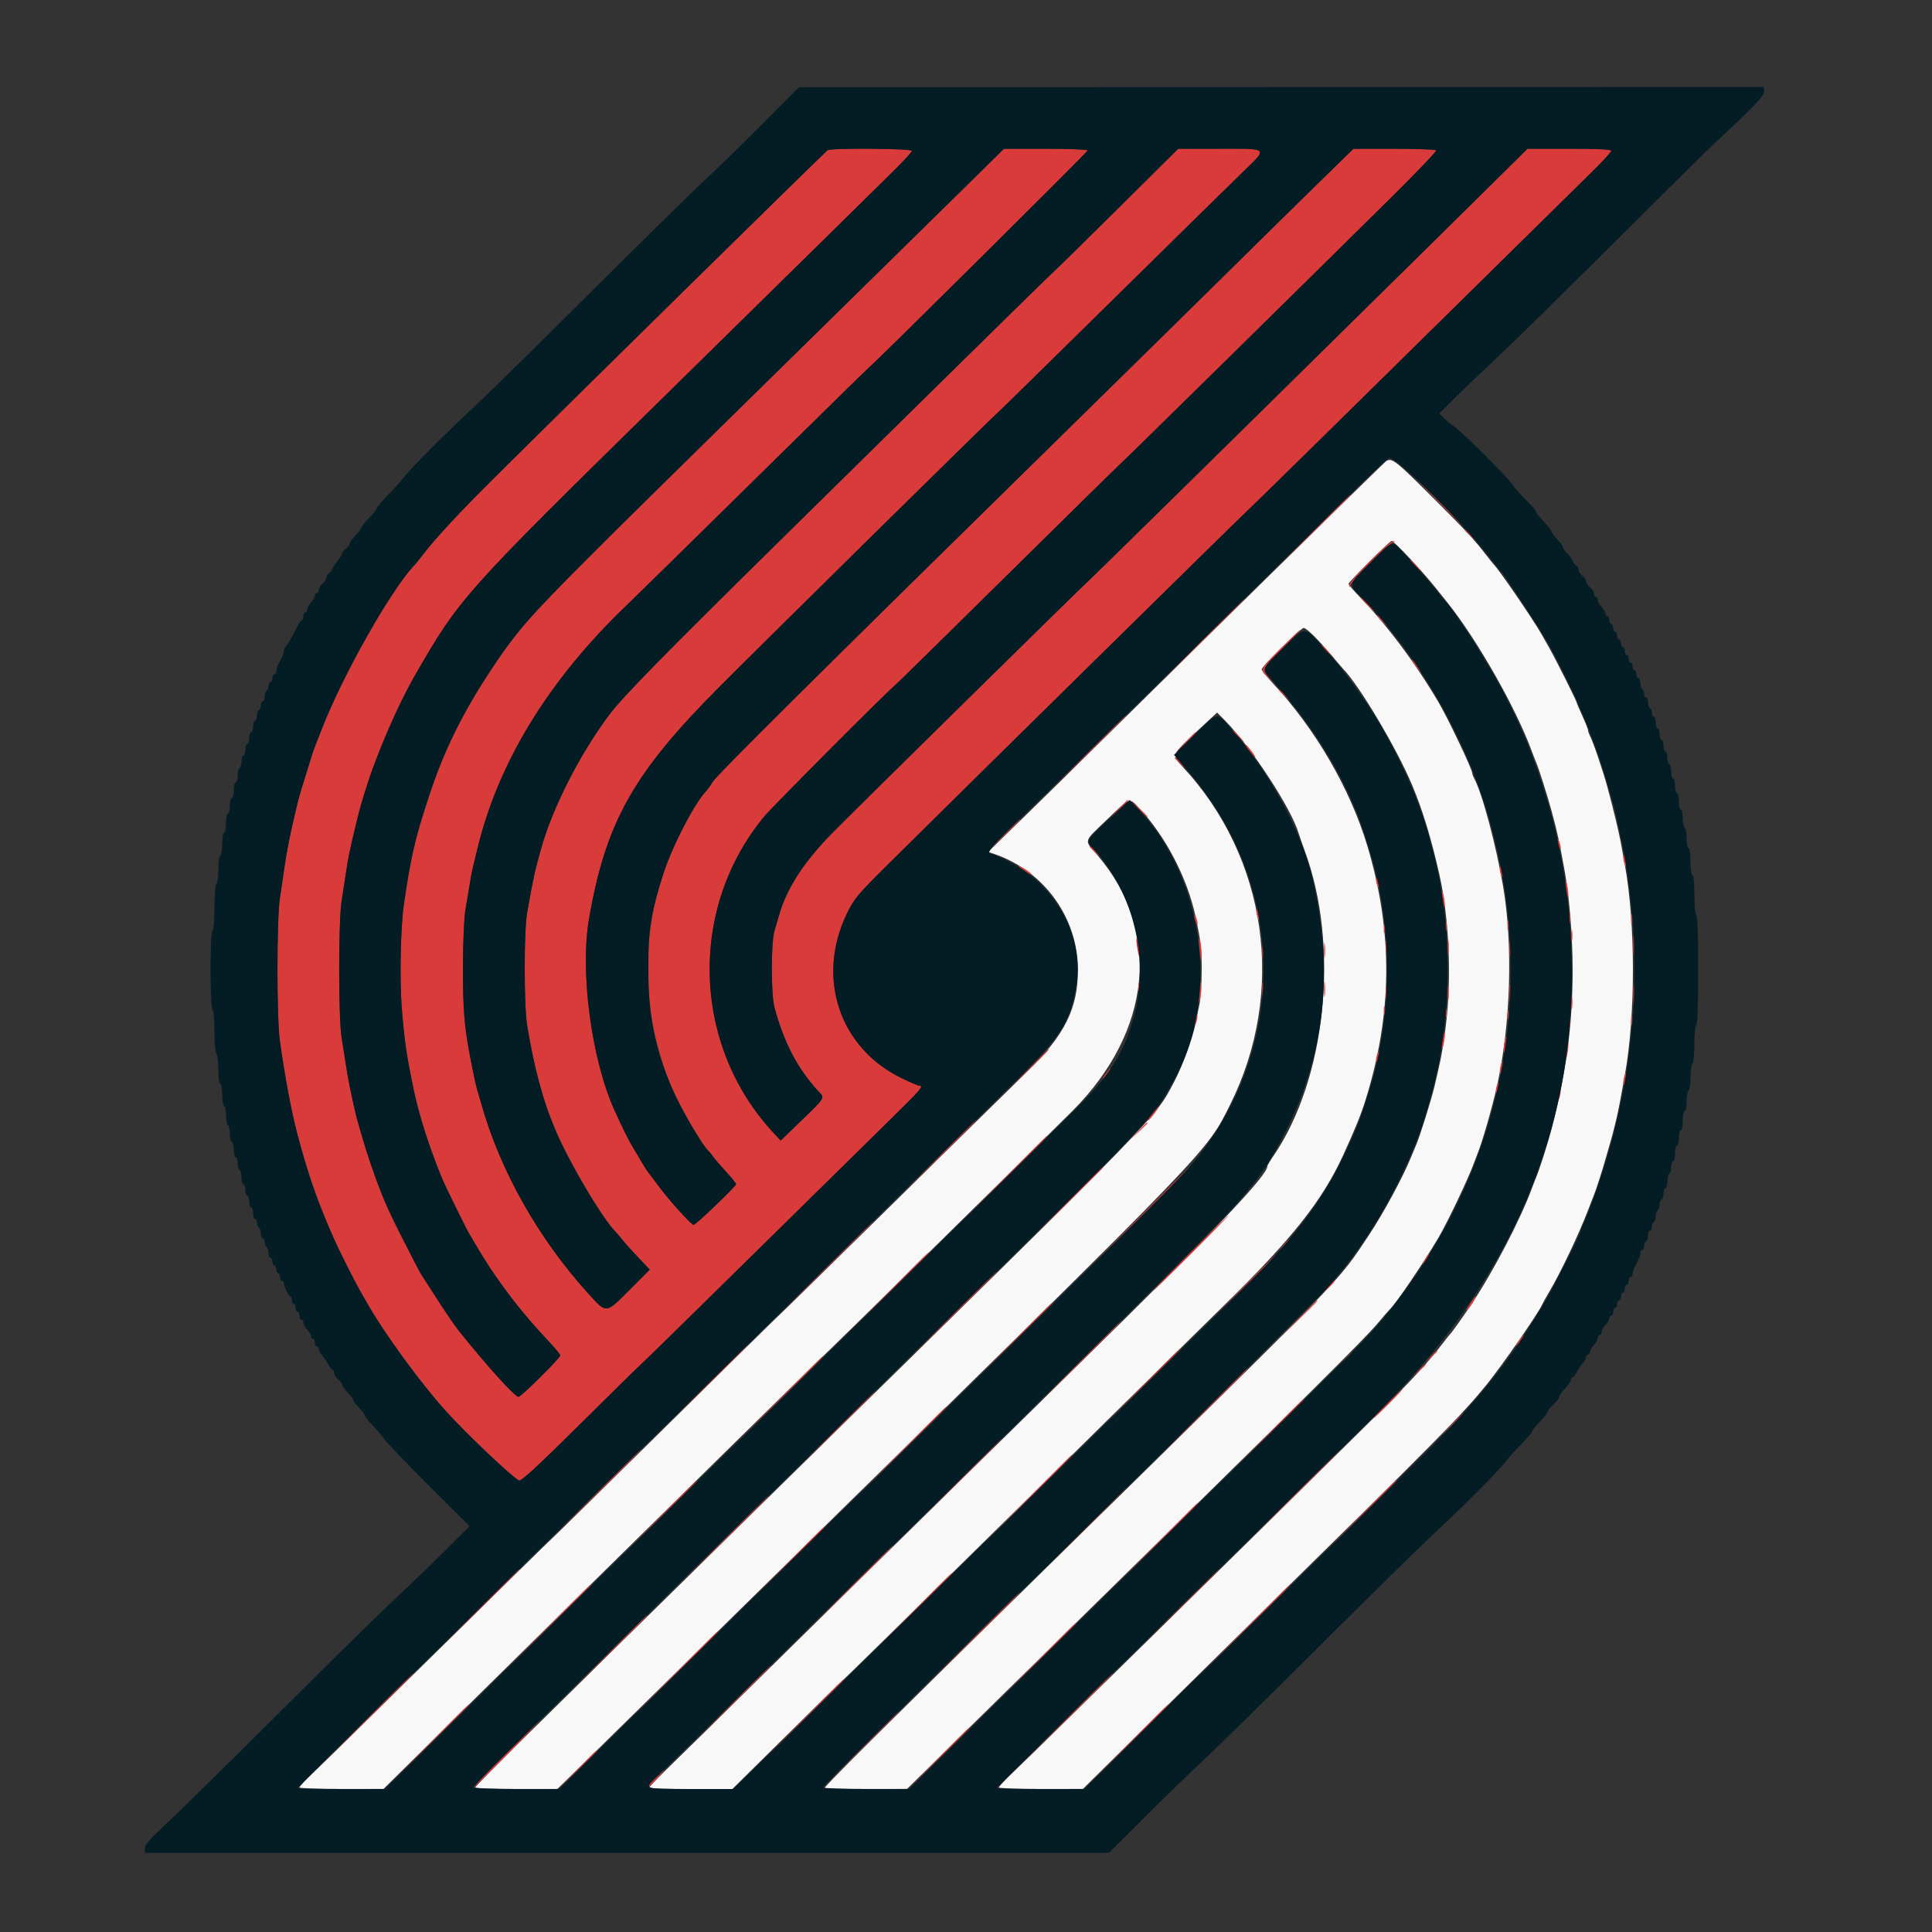 <svg id="svg" version="1.1" xmlns="http://www.w3.org/2000/svg" xmlns:xlink="http://www.w3.org/1999/xlink" width="400" height="400" viewBox="0, 0, 400,400"><rect x="0" y="0" width="400" height="400" fill="#333333" stroke="none"/><g id="svgg"><path id="path0" d="M286.950 95.506 C 286.535 95.777,255.303 126.461,229.200 152.244 C 223.150 158.220,215.140 166.092,211.400 169.738 L 204.600 176.368 206.000 176.857 C 216.262 180.436,223.172 190.071,223.172 200.800 C 223.172 208.806,220.416 214.342,212.709 221.820 C 210.452 224.009,198.101 236.150,185.262 248.800 C 172.423 261.450,161.778 271.890,161.608 272.000 C 161.437 272.110,150.818 282.550,138.009 295.200 C 125.200 307.850,114.580 318.290,114.409 318.400 C 114.238 318.510,103.681 328.866,90.949 341.413 C 78.217 353.960,66.495 365.465,64.900 366.979 C 63.305 368.493,62.000 369.882,62.000 370.066 C 62.000 370.250,65.915 370.396,70.700 370.390 L 79.400 370.381 91.600 358.327 C 98.310 351.697,108.030 342.109,113.200 337.020 C 118.370 331.930,133.284 317.244,146.341 304.383 C 159.399 291.522,170.222 280.910,170.392 280.800 C 170.764 280.559,214.328 237.713,222.022 230.021 C 238.495 213.551,240.563 192.642,227.256 177.113 C 224.397 173.776,224.220 174.493,229.057 169.814 C 234.068 164.968,233.748 165.086,235.841 167.300 C 241.283 173.057,245.859 181.860,247.535 189.800 C 248.650 195.079,248.800 196.386,248.800 200.800 C 248.800 203.406,248.610 206.498,248.379 207.669 C 248.147 208.841,247.775 210.700,247.551 211.800 C 246.889 215.055,244.852 220.632,243.121 223.926 C 239.098 231.579,241.255 229.362,164.400 304.806 C 151.530 317.439,136.050 332.661,130.000 338.631 C 123.950 344.602,114.365 354.043,108.700 359.610 C 103.035 365.178,98.400 369.884,98.400 370.067 C 98.400 370.250,102.225 370.396,106.900 370.392 L 115.400 370.384 122.800 363.144 C 126.870 359.161,134.430 351.732,139.600 346.634 C 144.770 341.536,159.530 327.028,172.400 314.394 C 251.010 237.229,249.786 238.503,254.634 228.818 C 266.366 205.382,262.422 177.480,244.710 158.600 C 242.605 156.357,242.682 156.171,247.593 151.607 L 251.986 147.524 253.514 149.062 C 259.003 154.587,267.410 167.454,268.893 172.600 C 269.020 173.040,269.587 174.660,270.152 176.200 C 277.410 195.949,274.559 223.472,263.606 239.391 C 262.943 240.355,262.400 241.271,262.400 241.426 C 262.400 243.383,251.771 254.545,223.182 282.611 C 178.515 326.461,165.902 338.859,156.000 348.647 C 149.730 354.844,142.305 362.143,139.500 364.865 C 136.695 367.588,134.400 369.947,134.400 370.108 C 134.400 370.268,138.277 370.400,143.015 370.400 L 151.630 370.400 163.049 359.102 C 169.330 352.889,174.611 347.714,174.785 347.602 C 175.081 347.413,207.993 315.054,233.000 290.365 C 239.160 284.283,248.496 275.098,253.746 269.954 C 267.537 256.441,273.784 248.544,278.073 239.200 C 280.433 234.058,281.743 230.846,282.639 228.000 C 288.302 210.020,288.455 193.043,283.114 175.200 C 279.563 163.337,272.304 150.845,263.474 141.400 C 262.240 140.080,261.223 138.809,261.215 138.576 C 261.196 138.035,269.341 130.000,269.909 130.000 C 270.469 130.000,272.876 132.367,275.605 135.600 C 276.812 137.030,277.890 138.290,278.000 138.400 C 281.335 141.735,289.156 154.887,292.390 162.600 C 294.530 167.703,296.311 173.546,297.997 181.000 C 299.246 186.521,300.000 193.972,300.000 200.800 C 300.000 206.357,299.637 210.976,298.773 216.400 C 298.354 219.035,298.157 219.977,296.978 225.000 C 296.345 227.695,293.946 235.348,293.216 237.000 C 293.021 237.440,292.535 238.610,292.135 239.600 C 290.511 243.616,286.377 251.268,283.491 255.600 C 276.729 265.748,280.101 262.270,216.400 324.809 C 181.669 358.906,170.522 369.989,170.739 370.205 C 170.846 370.312,174.722 370.400,179.352 370.400 L 187.770 370.400 194.385 363.886 C 198.023 360.303,211.530 347.033,224.400 334.398 C 271.717 287.943,282.451 277.282,285.213 274.000 C 286.416 272.570,287.506 271.310,287.635 271.200 C 288.814 270.194,294.677 261.577,297.840 256.200 C 299.729 252.989,303.981 244.054,305.170 240.800 C 305.451 240.030,305.824 239.040,306.000 238.600 C 306.987 236.126,308.991 229.121,309.948 224.800 C 312.763 212.085,313.268 195.697,311.217 183.600 C 309.752 174.961,306.831 164.064,305.186 161.105 C 304.974 160.723,304.800 160.234,304.800 160.017 C 304.800 159.243,299.755 148.651,297.837 145.400 C 293.021 137.233,287.193 129.450,281.432 123.491 C 280.205 122.220,279.200 121.047,279.200 120.884 C 279.200 120.492,287.724 112.000,288.117 112.000 C 288.632 112.000,294.321 118.064,297.310 121.800 C 297.663 122.240,298.741 123.590,299.707 124.800 C 305.895 132.551,313.924 146.712,317.170 155.600 C 317.451 156.370,317.835 157.360,318.024 157.800 C 318.606 159.159,320.327 164.568,321.225 167.864 C 322.435 172.303,322.846 174.196,324.013 180.700 C 324.941 185.877,325.599 194.206,325.599 200.800 C 325.599 212.033,324.252 222.255,321.277 233.600 C 320.497 236.575,318.683 242.262,318.024 243.800 C 317.835 244.240,317.451 245.230,317.170 246.000 C 314.826 252.419,309.154 263.300,304.635 270.049 C 303.190 272.208,300.623 275.830,300.420 276.000 C 300.287 276.110,299.562 277.010,298.808 278.000 C 295.865 281.863,292.342 285.689,285.217 292.760 C 269.990 307.871,214.051 362.849,209.700 366.979 C 208.105 368.493,206.800 369.882,206.800 370.066 C 206.800 370.250,210.715 370.396,215.500 370.390 L 224.200 370.381 236.400 358.327 C 243.110 351.697,252.830 342.112,258.000 337.026 C 298.548 297.138,302.825 292.810,307.872 286.566 C 310.959 282.747,318.471 271.924,319.232 270.200 C 319.426 269.760,320.124 268.500,320.783 267.400 C 323.024 263.660,326.962 255.375,328.770 250.600 C 329.269 249.280,329.829 247.840,330.013 247.400 C 330.448 246.361,331.756 242.293,332.393 240.000 C 332.668 239.010,333.031 237.750,333.200 237.200 C 333.635 235.786,334.280 233.304,334.761 231.200 C 335.140 229.538,335.448 227.931,336.406 222.600 C 338.638 210.185,338.635 191.261,336.401 179.000 C 336.201 177.900,335.823 175.830,335.561 174.400 C 335.155 172.179,334.020 167.480,332.808 163.000 C 331.888 159.598,329.832 153.559,329.168 152.305 C 328.966 151.923,328.800 151.433,328.800 151.215 C 328.800 150.998,328.260 149.641,327.600 148.200 C 326.940 146.759,326.400 145.480,326.400 145.358 C 326.400 145.088,322.036 136.394,320.850 134.300 C 320.382 133.475,319.632 132.151,319.183 131.358 C 317.415 128.236,310.273 117.810,309.210 116.800 C 309.095 116.690,308.375 115.790,307.612 114.800 C 305.305 111.810,303.690 110.067,297.412 103.788 C 288.796 95.172,288.193 94.694,286.950 95.506 " stroke="none" fill="#f8f8f8" fill-rule="evenodd"></path><path id="path1" d="M171.339 31.106 C 170.813 31.441,117.440 83.906,102.000 99.265 C 94.968 106.260,90.267 111.327,87.588 114.800 C 86.825 115.790,86.110 116.690,86.000 116.800 C 81.236 121.564,70.834 139.933,66.525 151.192 C 65.976 152.627,65.375 154.160,65.190 154.600 C 65.004 155.040,64.665 156.030,64.435 156.800 C 64.206 157.570,63.650 159.370,63.200 160.800 C 61.851 165.090,61.719 165.588,60.448 171.200 C 59.814 174.003,59.305 176.750,58.856 179.800 C 58.629 181.340,58.219 184.130,57.944 186.000 C 57.283 190.496,57.276 210.590,57.934 215.400 C 58.925 222.639,60.332 230.168,61.560 234.800 C 64.351 245.331,67.280 253.092,71.900 262.200 C 72.905 264.180,74.058 266.385,74.463 267.100 C 74.868 267.815,75.533 268.985,75.940 269.700 C 79.588 276.104,87.064 286.351,92.355 292.200 C 96.607 296.899,105.721 305.553,107.440 306.524 C 107.860 306.760,111.287 303.600,120.225 294.736 C 126.942 288.074,132.589 282.529,132.775 282.412 C 132.961 282.295,143.527 271.944,156.256 259.409 C 168.985 246.874,181.965 234.102,185.100 231.027 C 190.605 225.627,191.304 224.800,190.361 224.800 C 190.119 224.800,188.454 224.087,186.661 223.215 C 173.788 216.959,168.944 202.442,175.313 189.210 C 176.819 186.081,177.472 185.296,183.806 179.010 C 199.110 163.822,258.029 105.839,258.402 105.600 C 258.676 105.424,286.052 78.513,315.200 49.766 C 320.590 44.450,326.935 38.205,329.300 35.887 C 331.665 33.569,333.600 31.477,333.600 31.237 C 333.600 30.935,330.926 30.800,324.922 30.800 L 316.244 30.800 307.859 39.100 C 303.247 43.665,297.730 49.110,295.599 51.200 C 293.467 53.290,286.881 59.776,280.962 65.613 C 253.797 92.401,225.080 120.618,224.797 120.800 C 224.400 121.055,178.959 165.772,172.742 172.026 C 166.494 178.311,162.910 183.794,161.254 189.600 C 161.034 190.370,160.617 191.810,160.327 192.800 C 159.608 195.257,159.620 205.938,160.346 208.600 C 162.333 215.891,165.043 221.095,169.298 225.789 C 170.861 227.512,171.397 226.703,163.879 233.969 L 161.635 236.138 160.173 234.569 C 143.227 216.381,142.445 187.921,158.368 168.889 C 160.097 166.822,184.268 142.580,185.148 142.030 C 185.350 141.903,195.905 131.540,208.603 119.000 C 221.302 106.460,231.832 96.110,232.003 96.000 C 232.313 95.800,270.724 58.020,288.281 40.645 C 293.385 35.594,297.469 31.312,297.357 31.131 C 297.245 30.949,293.338 30.802,288.676 30.806 L 280.200 30.811 273.000 37.850 C 269.040 41.721,261.120 49.510,255.400 55.158 C 249.680 60.806,234.560 75.674,221.800 88.198 C 167.585 141.409,148.346 160.507,147.481 161.970 C 147.091 162.630,146.547 163.402,146.273 163.685 C 144.858 165.144,142.656 168.821,140.216 173.800 C 132.484 189.580,132.064 208.673,139.086 225.200 C 140.884 229.431,145.545 237.414,146.793 238.400 C 146.932 238.510,147.306 238.981,147.623 239.446 C 147.940 239.911,149.145 241.316,150.300 242.568 C 151.455 243.820,152.400 244.995,152.400 245.180 C 152.400 245.602,144.049 253.600,143.608 253.600 C 143.140 253.600,138.663 248.664,136.556 245.825 C 135.565 244.491,134.538 243.130,134.271 242.800 C 133.839 242.264,132.931 240.782,130.718 237.000 C 130.000 235.772,128.737 233.201,127.282 230.000 C 122.464 219.407,120.036 201.255,121.957 190.200 C 125.447 170.113,131.132 160.042,149.182 141.970 C 160.178 130.961,205.887 85.930,206.402 85.600 C 206.574 85.490,217.128 75.140,229.857 62.600 C 242.586 50.060,254.846 38.011,257.100 35.825 C 262.602 30.491,262.881 30.800,252.568 30.800 L 243.935 30.800 231.351 43.287 C 224.429 50.155,218.613 55.870,218.425 55.987 C 218.237 56.104,207.760 66.363,195.142 78.784 C 182.524 91.205,167.712 105.785,162.226 111.184 C 137.496 135.523,128.868 144.322,126.125 148.000 C 119.969 156.253,114.351 167.312,112.001 175.800 C 110.629 180.757,110.505 181.331,109.129 189.000 C 108.460 192.728,108.473 208.430,109.148 212.400 C 110.290 219.118,111.455 224.054,112.973 228.600 C 113.340 229.700,113.787 230.960,113.967 231.400 C 114.146 231.840,114.470 232.650,114.687 233.200 C 117.246 239.687,124.724 252.422,127.605 255.200 C 127.720 255.310,128.325 256.030,128.950 256.800 C 129.576 257.570,131.086 259.248,132.308 260.529 L 134.528 262.858 130.371 267.029 C 125.376 272.041,125.610 272.017,121.872 267.900 C 111.457 256.431,103.514 242.337,99.611 228.400 C 99.334 227.410,98.967 226.150,98.796 225.600 C 98.503 224.655,97.953 222.057,97.189 218.000 C 96.124 212.347,95.841 208.625,95.850 200.400 C 95.856 195.196,96.069 190.135,96.355 188.400 C 97.489 181.515,97.664 180.536,97.999 179.200 C 98.192 178.430,98.565 176.900,98.828 175.800 C 103.111 157.911,113.552 140.838,129.649 125.404 C 131.712 123.426,143.815 111.546,156.545 99.004 C 169.275 86.462,179.830 76.110,180.000 76.000 C 180.855 75.448,225.200 31.441,225.200 31.145 C 225.200 30.955,221.299 30.800,216.531 30.800 L 207.862 30.800 199.831 38.707 C 195.414 43.055,181.450 56.773,168.800 69.190 C 116.572 120.458,112.560 124.468,108.355 129.600 C 101.134 138.412,94.759 149.164,90.786 159.232 C 89.353 162.864,86.814 170.829,86.046 174.100 C 84.884 179.050,84.590 180.638,83.622 187.200 C 82.944 191.789,82.716 202.773,83.177 208.600 C 83.711 215.362,84.108 218.106,85.602 225.400 C 86.707 230.794,88.876 237.588,91.573 244.100 C 92.184 245.577,96.374 254.105,97.124 255.400 C 100.857 261.844,101.664 263.058,106.291 269.200 C 107.958 271.413,111.100 275.063,113.896 278.036 C 115.053 279.266,116.000 280.433,116.000 280.629 C 116.000 281.159,107.890 289.200,107.356 289.200 C 106.594 289.200,100.911 282.914,94.988 275.521 C 90.676 270.140,82.482 255.787,79.561 248.500 C 79.362 248.005,79.037 247.195,78.837 246.700 C 77.554 243.517,75.845 238.462,74.814 234.800 C 74.535 233.810,74.170 232.550,74.003 232.000 C 73.836 231.450,73.488 230.010,73.230 228.800 C 72.972 227.590,72.603 225.880,72.411 225.000 C 72.219 224.120,71.869 222.140,71.635 220.600 C 71.400 219.060,70.991 216.450,70.726 214.800 C 70.061 210.665,70.057 190.775,70.720 186.600 C 71.000 184.840,71.416 182.140,71.645 180.600 C 72.108 177.488,72.364 176.238,73.618 171.000 C 76.048 160.841,80.932 148.464,85.928 139.800 C 95.198 123.724,95.849 122.995,137.200 82.402 C 150.070 69.768,165.010 55.082,170.400 49.766 C 175.790 44.450,182.135 38.205,184.500 35.887 C 186.865 33.569,188.800 31.477,188.800 31.237 C 188.800 30.736,172.116 30.611,171.339 31.106 M297.594 103.700 C 300.561 106.725,303.036 109.200,303.094 109.200 C 303.381 109.200,302.809 108.606,297.700 103.594 L 292.200 98.200 297.594 103.700 M271.796 110.100 L 264.200 117.800 271.900 110.204 C 276.135 106.026,279.600 102.561,279.600 102.504 C 279.600 102.219,278.854 102.946,271.796 110.100 M303.200 109.725 C 303.200 109.794,303.785 110.379,304.500 111.025 L 305.800 112.200 304.625 110.900 C 303.530 109.688,303.200 109.416,303.200 109.725 M283.445 116.355 C 280.813 118.995,279.189 120.925,279.320 121.255 C 279.488 121.678,279.544 121.665,279.568 121.193 C 279.603 120.527,287.434 112.621,288.400 112.277 C 288.929 112.089,288.928 112.059,288.393 112.032 C 288.059 112.014,285.833 113.960,283.445 116.355 M292.000 116.125 C 292.000 116.194,292.585 116.779,293.300 117.425 L 294.600 118.600 293.425 117.300 C 292.330 116.088,292.000 115.816,292.000 116.125 M283.000 125.200 C 283.859 126.080,284.652 126.800,284.762 126.800 C 284.872 126.800,284.259 126.080,283.400 125.200 C 282.541 124.320,281.748 123.600,281.638 123.600 C 281.528 123.600,282.141 124.320,283.000 125.200 M248.597 132.900 L 239.800 141.800 248.700 133.003 C 253.595 128.165,257.600 124.160,257.600 124.103 C 257.600 123.820,256.770 124.630,248.597 132.900 M285.200 127.464 C 285.200 127.682,285.695 128.297,286.300 128.830 L 287.400 129.800 286.400 128.600 C 285.850 127.940,285.355 127.325,285.300 127.233 C 285.245 127.142,285.200 127.245,285.200 127.464 M265.092 134.307 C 260.639 138.778,260.711 138.594,262.700 140.422 L 264.200 141.800 262.900 140.381 C 261.172 138.495,261.061 138.756,265.492 134.307 C 267.633 132.158,269.295 130.400,269.185 130.400 C 269.075 130.400,267.233 132.158,265.092 134.307 M273.600 133.725 C 273.600 133.794,274.185 134.379,274.900 135.025 L 276.200 136.200 275.025 134.900 C 273.930 133.688,273.600 133.416,273.600 133.725 M292.975 137.732 C 293.591 138.539,294.176 139.200,294.275 139.200 C 294.553 139.200,292.821 136.860,292.309 136.544 C 292.059 136.389,292.359 136.924,292.975 137.732 M264.800 142.925 C 264.800 142.994,265.385 143.579,266.100 144.225 L 267.400 145.400 266.225 144.100 C 265.130 142.888,264.800 142.616,264.800 142.925 M225.396 155.700 L 217.800 163.400 225.500 155.804 C 229.735 151.626,233.200 148.161,233.200 148.104 C 233.200 147.819,232.454 148.546,225.396 155.700 M255.200 151.325 C 255.200 151.394,255.785 151.979,256.500 152.625 L 257.800 153.800 256.625 152.500 C 255.530 151.288,255.200 151.016,255.200 151.325 M245.186 153.900 L 243.000 156.200 245.300 154.014 C 247.437 151.982,247.783 151.600,247.486 151.600 C 247.424 151.600,246.389 152.635,245.186 153.900 M258.575 155.332 C 259.191 156.139,259.776 156.800,259.875 156.800 C 260.153 156.800,258.421 154.460,257.909 154.144 C 257.659 153.989,257.959 154.524,258.575 155.332 M243.200 156.925 C 243.200 156.994,243.785 157.579,244.500 158.225 L 245.800 159.400 244.625 158.100 C 243.530 156.888,243.200 156.616,243.200 156.925 M231.385 167.700 L 229.400 169.800 231.500 167.815 C 233.451 165.971,233.783 165.600,233.485 165.600 C 233.422 165.600,232.477 166.545,231.385 167.700 M235.583 167.300 C 236.564 168.345,237.419 169.200,237.483 169.200 C 237.784 169.200,237.466 168.841,235.700 167.183 L 233.800 165.400 235.583 167.300 M207.791 172.900 L 204.600 176.200 207.900 173.009 C 209.715 171.255,211.200 169.770,211.200 169.709 C 211.200 169.418,210.754 169.835,207.791 172.900 M322.456 174.000 C 322.456 174.330,322.611 174.960,322.800 175.400 C 323.017 175.904,323.144 175.978,323.144 175.600 C 323.144 175.270,322.989 174.640,322.800 174.200 C 322.583 173.696,322.456 173.622,322.456 174.000 M225.600 175.325 C 225.600 175.394,226.185 175.979,226.900 176.625 L 228.200 177.800 227.025 176.500 C 225.930 175.288,225.600 175.016,225.600 175.325 M336.068 177.400 C 336.062 177.840,336.211 178.560,336.400 179.000 C 336.838 180.019,336.838 178.968,336.400 177.600 C 336.143 176.796,336.077 176.757,336.068 177.400 M210.810 179.326 C 211.409 179.974,214.095 181.597,213.618 181.022 C 213.310 180.651,212.505 180.066,211.829 179.723 C 211.153 179.379,210.695 179.201,210.810 179.326 M310.468 179.600 C 310.488 180.639,311.118 182.346,311.132 181.400 C 311.138 180.960,310.989 180.240,310.800 179.800 C 310.589 179.310,310.461 179.232,310.468 179.600 M284.856 182.000 C 284.856 182.330,285.011 182.960,285.200 183.400 C 285.417 183.904,285.544 183.978,285.544 183.600 C 285.544 183.270,285.389 182.640,285.200 182.200 C 284.983 181.696,284.856 181.622,284.856 182.000 M324.095 182.800 C 324.095 183.350,324.232 184.340,324.400 185.000 C 324.672 186.070,324.705 186.092,324.705 185.200 C 324.705 184.650,324.568 183.660,324.400 183.000 C 324.128 181.930,324.095 181.908,324.095 182.800 M298.487 185.000 C 298.491 185.440,298.632 186.340,298.800 187.000 C 299.074 188.078,299.106 188.098,299.113 187.200 C 299.117 186.650,298.976 185.750,298.800 185.200 C 298.549 184.416,298.481 184.373,298.487 185.000 M260.068 188.400 C 260.088 189.439,260.718 191.146,260.732 190.200 C 260.738 189.760,260.589 189.040,260.400 188.600 C 260.189 188.110,260.061 188.032,260.068 188.400 M324.909 190.000 C 324.909 190.990,324.987 191.395,325.082 190.900 C 325.178 190.405,325.178 189.595,325.082 189.100 C 324.987 188.605,324.909 189.010,324.909 190.000 M337.709 190.400 C 337.709 191.390,337.787 191.795,337.882 191.300 C 337.978 190.805,337.978 189.995,337.882 189.500 C 337.787 189.005,337.709 189.410,337.709 190.400 M247.256 189.600 C 247.256 189.930,247.411 190.560,247.600 191.000 C 247.817 191.504,247.944 191.578,247.944 191.200 C 247.944 190.870,247.789 190.240,247.600 189.800 C 247.383 189.296,247.256 189.222,247.256 189.600 M312.109 191.600 C 312.109 192.590,312.187 192.995,312.282 192.500 C 312.378 192.005,312.378 191.195,312.282 190.700 C 312.187 190.205,312.109 190.610,312.109 191.600 M299.301 191.800 C 299.305 192.680,299.387 192.993,299.483 192.495 C 299.579 191.998,299.575 191.278,299.475 190.895 C 299.375 190.513,299.296 190.920,299.301 191.800 M286.493 192.400 C 286.493 193.170,286.575 193.485,286.676 193.100 C 286.776 192.715,286.776 192.085,286.676 191.700 C 286.575 191.315,286.493 191.630,286.493 192.400 M325.314 193.800 C 325.317 194.900,325.395 195.303,325.487 194.695 C 325.579 194.086,325.577 193.186,325.482 192.695 C 325.387 192.203,325.311 192.700,325.314 193.800 M338.140 195.600 C 338.140 197.470,338.209 198.235,338.293 197.300 C 338.377 196.365,338.377 194.835,338.293 193.900 C 338.209 192.965,338.140 193.730,338.140 195.600 M248.294 196.000 C 248.414 197.430,248.577 198.675,248.656 198.767 C 248.935 199.089,248.716 195.388,248.398 194.400 C 248.205 193.800,248.163 194.440,248.294 196.000 M299.728 196.000 C 299.728 197.430,299.801 198.015,299.889 197.300 C 299.978 196.585,299.978 195.415,299.889 194.700 C 299.801 193.985,299.728 194.570,299.728 196.000 M312.534 196.400 C 312.534 198.050,312.605 198.725,312.691 197.900 C 312.778 197.075,312.778 195.725,312.691 194.900 C 312.605 194.075,312.534 194.750,312.534 196.400 M235.270 194.600 C 235.257 195.040,235.395 196.120,235.577 197.000 C 235.855 198.345,235.908 198.409,235.907 197.400 C 235.905 195.999,235.308 193.370,235.270 194.600 M286.920 196.000 C 286.920 197.210,286.995 197.705,287.087 197.100 C 287.178 196.495,287.178 195.505,287.087 194.900 C 286.995 194.295,286.920 194.790,286.920 196.000 M274.128 196.800 C 274.128 198.230,274.201 198.815,274.289 198.100 C 274.378 197.385,274.378 196.215,274.289 195.500 C 274.201 194.785,274.128 195.370,274.128 196.800 M261.324 197.000 C 261.326 198.320,261.401 198.812,261.490 198.093 C 261.579 197.374,261.577 196.294,261.486 195.693 C 261.395 195.092,261.322 195.680,261.324 197.000 M274.128 204.800 C 274.128 206.230,274.201 206.815,274.289 206.100 C 274.378 205.385,274.378 204.215,274.289 203.500 C 274.201 202.785,274.128 203.370,274.128 204.800 M261.320 204.800 C 261.320 206.010,261.395 206.505,261.487 205.900 C 261.578 205.295,261.578 204.305,261.487 203.700 C 261.395 203.095,261.320 203.590,261.320 204.800 M312.534 205.600 C 312.534 207.250,312.605 207.925,312.691 207.100 C 312.778 206.275,312.778 204.925,312.691 204.100 C 312.605 203.275,312.534 203.950,312.534 205.600 M338.140 206.000 C 338.140 207.870,338.209 208.635,338.293 207.700 C 338.377 206.765,338.377 205.235,338.293 204.300 C 338.209 203.365,338.140 204.130,338.140 206.000 M235.693 204.400 C 235.693 205.170,235.775 205.485,235.876 205.100 C 235.976 204.715,235.976 204.085,235.876 203.700 C 235.775 203.315,235.693 203.630,235.693 204.400 M248.464 204.250 C 248.429 204.938,248.311 206.107,248.201 206.850 L 248.003 208.200 248.424 206.858 C 248.655 206.120,248.773 204.950,248.686 204.258 L 248.528 203.000 248.464 204.250 M299.728 205.600 C 299.728 207.030,299.801 207.615,299.889 206.900 C 299.978 206.185,299.978 205.015,299.889 204.300 C 299.801 203.585,299.728 204.170,299.728 205.600 M286.920 205.600 C 286.920 206.810,286.995 207.305,287.087 206.700 C 287.178 206.095,287.178 205.105,287.087 204.500 C 286.995 203.895,286.920 204.390,286.920 205.600 M325.320 207.600 C 325.320 208.810,325.395 209.305,325.487 208.700 C 325.578 208.095,325.578 207.105,325.487 206.500 C 325.395 205.895,325.320 206.390,325.320 207.600 M286.493 209.200 C 286.493 209.970,286.575 210.285,286.676 209.900 C 286.776 209.515,286.776 208.885,286.676 208.500 C 286.575 208.115,286.493 208.430,286.493 209.200 M299.301 209.800 C 299.305 210.680,299.387 210.993,299.483 210.495 C 299.579 209.998,299.575 209.278,299.475 208.895 C 299.375 208.513,299.296 208.920,299.301 209.800 M312.101 210.200 C 312.105 211.080,312.187 211.393,312.283 210.895 C 312.379 210.398,312.375 209.678,312.275 209.295 C 312.175 208.913,312.096 209.320,312.101 210.200 M337.709 211.200 C 337.709 212.190,337.787 212.595,337.882 212.100 C 337.978 211.605,337.978 210.795,337.882 210.300 C 337.787 209.805,337.709 210.210,337.709 211.200 M247.429 211.029 C 247.281 211.615,247.238 212.172,247.332 212.266 C 247.427 212.360,247.624 211.958,247.771 211.371 C 247.919 210.785,247.962 210.228,247.868 210.134 C 247.773 210.040,247.576 210.442,247.429 211.029 M324.909 211.600 C 324.909 212.590,324.987 212.995,325.082 212.500 C 325.178 212.005,325.178 211.195,325.082 210.700 C 324.987 210.205,324.909 210.610,324.909 211.600 M298.640 215.240 C 298.493 216.157,298.452 216.985,298.547 217.080 C 298.642 217.176,298.846 216.510,299.000 215.600 C 299.154 214.690,299.196 213.862,299.093 213.760 C 298.990 213.657,298.787 214.323,298.640 215.240 M311.440 216.040 C 311.293 216.957,311.252 217.785,311.347 217.880 C 311.442 217.976,311.646 217.310,311.800 216.400 C 311.954 215.490,311.996 214.662,311.893 214.560 C 311.790 214.457,311.587 215.123,311.440 216.040 M324.218 217.418 C 324.065 218.439,324.022 219.355,324.122 219.455 C 324.222 219.555,324.429 218.802,324.582 217.782 C 324.735 216.761,324.778 215.845,324.678 215.745 C 324.578 215.645,324.371 216.398,324.218 217.418 M212.992 221.300 L 209.000 225.400 213.100 221.408 C 216.908 217.699,217.382 217.200,217.092 217.200 C 217.033 217.200,215.188 219.045,212.992 221.300 M285.029 218.629 C 284.881 219.215,284.838 219.772,284.932 219.866 C 285.027 219.960,285.224 219.558,285.371 218.971 C 285.519 218.385,285.562 217.828,285.468 217.734 C 285.373 217.640,285.176 218.042,285.029 218.629 M310.650 220.850 C 310.509 221.553,310.469 222.202,310.559 222.292 C 310.650 222.383,310.848 221.891,311.000 221.200 C 311.152 220.509,311.193 219.859,311.091 219.758 C 310.989 219.656,310.791 220.147,310.650 220.850 M228.799 222.500 C 228.210 223.304,228.113 223.584,228.545 223.233 C 229.201 222.700,230.193 221.200,229.889 221.200 C 229.813 221.200,229.322 221.785,228.799 222.500 M336.200 223.200 C 336.048 223.891,336.007 224.541,336.109 224.642 C 336.211 224.744,336.409 224.253,336.550 223.550 C 336.691 222.847,336.731 222.198,336.641 222.108 C 336.550 222.017,336.352 222.509,336.200 223.200 M309.829 225.029 C 309.681 225.615,309.638 226.172,309.732 226.266 C 309.827 226.360,310.024 225.958,310.171 225.371 C 310.319 224.785,310.362 224.228,310.268 224.134 C 310.173 224.040,309.976 224.442,309.829 225.029 M322.629 226.629 C 322.481 227.215,322.438 227.772,322.532 227.866 C 322.627 227.960,322.824 227.558,322.971 226.971 C 323.119 226.385,323.162 225.828,323.068 225.734 C 322.973 225.640,322.776 226.042,322.629 226.629 M239.144 229.900 C 237.993 231.289,237.506 232.000,237.704 232.000 C 237.814 232.000,238.386 231.370,238.973 230.600 C 240.063 229.171,240.195 228.632,239.144 229.900 M194.196 239.700 L 186.600 247.400 194.300 239.804 C 201.454 232.746,202.181 232.000,201.896 232.000 C 201.839 232.000,198.374 235.465,194.196 239.700 M235.781 234.100 L 234.200 235.800 235.900 234.219 C 236.835 233.349,237.600 232.584,237.600 232.519 C 237.600 232.216,237.252 232.519,235.781 234.100 M207.797 244.100 L 199.000 253.000 207.900 244.203 C 216.170 236.030,216.980 235.200,216.697 235.200 C 216.640 235.200,212.635 239.205,207.797 244.100 M220.596 249.300 L 213.000 257.000 220.700 249.404 C 224.935 245.226,228.400 241.761,228.400 241.704 C 228.400 241.419,227.654 242.146,220.596 249.300 M235.397 252.500 L 224.600 263.400 235.500 252.603 C 245.629 242.569,246.580 241.600,246.297 241.600 C 246.241 241.600,241.336 246.505,235.397 252.500 M246.400 259.400 C 242.114 263.690,238.698 267.200,238.808 267.200 C 238.918 267.200,242.514 263.690,246.800 259.400 C 251.086 255.110,254.502 251.600,254.392 251.600 C 254.282 251.600,250.686 255.110,246.400 259.400 M170.997 262.500 L 161.400 272.200 171.100 262.603 C 180.114 253.685,180.980 252.800,180.697 252.800 C 180.640 252.800,176.275 257.165,170.997 262.500 M265.775 257.700 L 264.600 259.000 265.900 257.825 C 266.615 257.179,267.200 256.594,267.200 256.525 C 267.200 256.216,266.870 256.488,265.775 257.700 M184.196 267.300 L 176.200 275.400 184.300 267.404 C 188.755 263.006,192.400 259.361,192.400 259.304 C 192.400 259.019,191.626 259.774,184.196 267.300 M257.796 266.100 L 251.000 273.000 257.900 266.204 C 264.310 259.891,264.981 259.200,264.696 259.200 C 264.638 259.200,261.533 262.305,257.796 266.100 M295.000 260.800 C 294.659 261.460,294.469 262.000,294.579 262.000 C 294.689 262.000,295.059 261.460,295.400 260.800 C 295.741 260.140,295.931 259.600,295.821 259.600 C 295.711 259.600,295.341 260.140,295.000 260.800 M196.997 272.500 L 187.800 281.800 197.100 272.603 C 205.742 264.058,206.580 263.200,206.297 263.200 C 206.240 263.200,202.055 267.385,196.997 272.500 M275.029 266.362 L 273.858 267.800 275.209 266.513 C 275.951 265.805,276.478 265.158,276.379 265.075 C 276.281 264.992,275.673 265.571,275.029 266.362 M304.252 270.065 C 303.653 270.980,303.453 271.488,303.808 271.194 C 304.412 270.692,305.785 268.400,305.481 268.400 C 305.405 268.400,304.852 269.149,304.252 270.065 M268.792 273.100 L 265.000 277.000 268.900 273.208 C 272.522 269.686,272.982 269.200,272.692 269.200 C 272.633 269.200,270.878 270.955,268.792 273.100 M210.196 277.300 L 202.600 285.000 210.300 277.404 C 214.535 273.226,218.000 269.761,218.000 269.704 C 218.000 269.419,217.254 270.146,210.196 277.300 M222.997 282.500 L 214.200 291.400 223.100 282.603 C 231.370 274.430,232.180 273.600,231.897 273.600 C 231.840 273.600,227.835 277.605,222.997 282.500 M314.399 277.700 C 313.810 278.504,313.713 278.784,314.145 278.433 C 314.801 277.900,315.793 276.400,315.489 276.400 C 315.413 276.400,314.922 276.985,314.399 277.700 M146.996 286.100 L 139.400 293.800 147.100 286.204 C 151.335 282.026,154.800 278.561,154.800 278.504 C 154.800 278.219,154.054 278.946,146.996 286.100 M236.596 286.900 L 229.000 294.600 236.700 287.004 C 240.935 282.826,244.400 279.361,244.400 279.304 C 244.400 279.019,243.654 279.746,236.596 286.900 M296.175 280.900 L 295.000 282.200 296.300 281.025 C 297.015 280.379,297.600 279.794,297.600 279.725 C 297.600 279.416,297.270 279.688,296.175 280.900 M278.575 281.300 L 277.400 282.600 278.700 281.425 C 279.415 280.779,280.000 280.194,280.000 280.125 C 280.000 279.816,279.670 280.088,278.575 281.300 M160.797 290.300 L 151.400 299.800 160.900 290.403 C 169.728 281.671,170.580 280.800,170.297 280.800 C 170.240 280.800,165.965 285.075,160.797 290.300 M293.775 283.700 L 292.600 285.000 293.900 283.825 C 294.615 283.179,295.200 282.594,295.200 282.525 C 295.200 282.216,294.870 282.488,293.775 283.700 M248.997 292.500 L 239.800 301.800 249.100 292.603 C 257.742 284.058,258.580 283.200,258.297 283.200 C 258.240 283.200,254.055 287.385,248.997 292.500 M287.200 290.600 C 285.561 292.250,284.310 293.600,284.420 293.600 C 284.530 293.600,285.961 292.250,287.600 290.600 C 289.239 288.950,290.490 287.600,290.380 287.600 C 290.270 287.600,288.839 288.950,287.200 290.600 M173.396 295.700 L 165.800 303.400 173.500 295.804 C 180.654 288.746,181.381 288.000,181.096 288.000 C 181.039 288.000,177.574 291.465,173.396 295.700 M262.196 297.300 L 254.600 305.000 262.300 297.404 C 266.535 293.226,270.000 289.761,270.000 289.704 C 270.000 289.419,269.254 290.146,262.196 297.300 M186.597 300.500 L 177.400 309.800 186.700 300.603 C 191.815 295.545,196.000 291.360,196.000 291.303 C 196.000 291.020,195.142 291.858,186.597 300.500 M300.587 294.900 L 298.200 297.400 300.700 295.013 C 302.075 293.699,303.200 292.574,303.200 292.513 C 303.200 292.217,302.805 292.578,300.587 294.900 M199.396 305.700 L 191.400 313.800 199.500 305.804 C 207.026 298.374,207.781 297.600,207.496 297.600 C 207.439 297.600,203.794 301.245,199.396 305.700 M123.397 309.300 L 114.200 318.600 123.500 309.403 C 128.615 304.345,132.800 300.160,132.800 300.103 C 132.800 299.820,131.942 300.658,123.397 309.300 M268.197 309.300 L 259.000 318.600 268.300 309.403 C 276.942 300.858,277.780 300.000,277.497 300.000 C 277.440 300.000,273.255 304.185,268.197 309.300 M212.797 310.300 L 203.800 319.400 212.900 310.403 C 221.356 302.044,222.180 301.200,221.897 301.200 C 221.840 301.200,217.745 305.295,212.797 310.300 M136.596 314.100 L 129.000 321.800 136.700 314.204 C 143.854 307.146,144.581 306.400,144.296 306.400 C 144.239 306.400,140.774 309.865,136.596 314.100 M281.396 314.100 L 273.800 321.800 281.500 314.204 C 285.735 310.026,289.200 306.561,289.200 306.504 C 289.200 306.219,288.454 306.946,281.396 314.100 M225.396 315.700 L 217.800 323.400 225.500 315.804 C 229.735 311.626,233.200 308.161,233.200 308.104 C 233.200 307.819,232.454 308.546,225.396 315.700 M149.797 318.900 L 140.600 328.200 149.900 319.003 C 155.015 313.945,159.200 309.760,159.200 309.703 C 159.200 309.420,158.342 310.258,149.797 318.900 M238.797 320.300 L 229.800 329.400 238.900 320.403 C 247.356 312.044,248.180 311.200,247.897 311.200 C 247.840 311.200,243.745 315.295,238.797 320.300 M162.996 323.700 L 155.400 331.400 163.100 323.804 C 167.335 319.626,170.800 316.161,170.800 316.104 C 170.800 315.819,170.054 316.546,162.996 323.700 M175.797 328.900 L 167.000 337.800 175.900 329.003 C 180.795 324.165,184.800 320.160,184.800 320.103 C 184.800 319.820,183.970 320.630,175.797 328.900 M99.796 332.500 L 92.200 340.200 99.900 332.604 C 104.135 328.426,107.600 324.961,107.600 324.904 C 107.600 324.619,106.854 325.346,99.796 332.500 M244.596 332.500 L 237.000 340.200 244.700 332.604 C 248.935 328.426,252.400 324.961,252.400 324.904 C 252.400 324.619,251.654 325.346,244.596 332.500 M189.396 333.300 L 181.800 341.000 189.500 333.404 C 193.735 329.226,197.200 325.761,197.200 325.704 C 197.200 325.419,196.454 326.146,189.396 333.300 M113.197 337.100 L 104.200 346.200 113.300 337.203 C 118.305 332.255,122.400 328.160,122.400 328.103 C 122.400 327.820,121.556 328.644,113.197 337.100 M257.797 337.300 L 248.600 346.600 257.900 337.403 C 266.542 328.858,267.380 328.000,267.097 328.000 C 267.040 328.000,262.855 332.185,257.797 337.300 M201.797 338.900 L 192.600 348.200 201.900 339.003 C 210.542 330.458,211.380 329.600,211.097 329.600 C 211.040 329.600,206.855 333.785,201.797 338.900 M126.196 342.100 L 118.600 349.800 126.300 342.204 C 130.535 338.026,134.000 334.561,134.000 334.504 C 134.000 334.219,133.254 334.946,126.196 342.100 M214.996 343.700 L 207.400 351.400 215.100 343.804 C 219.335 339.626,222.800 336.161,222.800 336.104 C 222.800 335.819,222.054 336.546,214.996 343.700 M139.397 346.900 L 130.200 356.200 139.500 347.003 C 144.615 341.945,148.800 337.760,148.800 337.703 C 148.800 337.420,147.942 338.258,139.397 346.900 M151.796 352.500 L 144.200 360.200 151.900 352.604 C 156.135 348.426,159.600 344.961,159.600 344.904 C 159.600 344.619,158.854 345.346,151.796 352.500 M76.197 355.700 L 67.000 365.000 76.300 355.803 C 84.942 347.258,85.780 346.400,85.497 346.400 C 85.440 346.400,81.255 350.585,76.197 355.700 M220.997 355.700 L 211.800 365.000 221.100 355.803 C 229.742 347.258,230.580 346.400,230.297 346.400 C 230.240 346.400,226.055 350.585,220.997 355.700 M165.597 356.700 L 156.600 365.800 165.700 356.803 C 170.705 351.855,174.800 347.760,174.800 347.703 C 174.800 347.420,173.956 348.244,165.597 356.700 M89.396 360.500 L 81.800 368.200 89.500 360.604 C 93.735 356.426,97.200 352.961,97.200 352.904 C 97.200 352.619,96.454 353.346,89.396 360.500 M234.196 360.500 L 226.600 368.200 234.300 360.604 C 238.535 356.426,242.000 352.961,242.000 352.904 C 242.000 352.619,241.254 353.346,234.196 360.500 M178.196 362.100 L 170.600 369.800 178.300 362.204 C 182.535 358.026,186.000 354.561,186.000 354.504 C 186.000 354.219,185.254 354.946,178.196 362.100 M104.815 362.985 C 100.977 366.827,97.919 370.022,98.019 370.085 C 98.118 370.148,101.344 367.005,105.188 363.100 C 109.031 359.195,112.089 356.000,111.983 356.000 C 111.878 356.000,108.652 359.143,104.815 362.985 M194.195 364.100 L 187.800 370.600 194.300 364.205 C 197.875 360.687,200.800 357.762,200.800 357.705 C 200.800 357.419,200.137 358.061,194.195 364.100 M119.392 366.500 L 115.400 370.600 119.500 366.608 C 121.755 364.412,123.600 362.567,123.600 362.508 C 123.600 362.218,123.101 362.692,119.392 366.500 M135.608 368.192 C 134.641 369.177,133.929 370.041,134.025 370.113 C 134.121 370.184,134.990 369.378,135.957 368.321 C 138.171 365.900,137.941 365.814,135.608 368.192 " stroke="none" fill="#d93b3b" fill-rule="evenodd"></path><path id="path2" d="M157.982 25.531 C 153.902 29.639,148.424 34.980,145.808 37.400 C 143.193 39.820,132.569 50.260,122.201 60.600 C 111.833 70.940,101.229 81.369,98.637 83.776 C 92.527 89.450,85.013 96.970,83.663 98.762 C 83.078 99.537,81.565 101.229,80.300 102.521 C 79.035 103.813,78.000 105.034,78.000 105.234 C 78.000 105.435,77.280 106.341,76.400 107.248 C 75.520 108.155,74.800 109.056,74.800 109.252 C 74.800 109.447,74.260 110.172,73.600 110.863 C 72.940 111.554,72.400 112.322,72.400 112.571 C 72.400 112.820,72.040 113.283,71.600 113.600 C 71.160 113.917,70.800 114.373,70.800 114.613 C 70.800 114.853,70.485 115.398,70.100 115.825 C 69.715 116.251,69.145 117.095,68.832 117.700 C 68.520 118.305,68.115 118.800,67.932 118.800 C 67.750 118.800,67.600 119.120,67.600 119.512 C 67.600 119.903,67.240 120.483,66.800 120.800 C 66.360 121.117,66.000 121.697,66.000 122.088 C 66.000 122.480,65.820 122.800,65.600 122.800 C 65.380 122.800,65.200 123.036,65.200 123.325 C 65.200 123.613,64.840 124.236,64.400 124.708 C 63.960 125.180,63.600 125.844,63.600 126.183 C 63.600 126.522,63.420 126.800,63.200 126.800 C 62.980 126.800,62.800 127.160,62.800 127.600 C 62.800 128.040,62.665 128.401,62.500 128.403 C 62.335 128.405,62.002 128.810,61.760 129.303 C 60.578 131.711,59.370 133.813,59.100 133.933 C 58.935 134.007,58.800 134.324,58.800 134.639 C 58.800 134.953,58.620 135.568,58.400 136.005 C 58.180 136.442,57.820 137.158,57.600 137.595 C 57.380 138.032,57.200 138.662,57.200 138.995 C 57.200 139.328,57.020 139.600,56.800 139.600 C 56.580 139.600,56.400 139.960,56.400 140.400 C 56.400 140.840,56.220 141.200,56.000 141.200 C 55.780 141.200,55.600 141.549,55.600 141.976 C 55.600 142.403,55.420 142.864,55.200 143.000 C 54.980 143.136,54.800 143.687,54.800 144.224 C 54.800 144.761,54.620 145.200,54.400 145.200 C 54.180 145.200,54.000 145.549,54.000 145.976 C 54.000 146.403,53.820 146.864,53.600 147.000 C 53.380 147.136,53.200 147.687,53.200 148.224 C 53.200 148.761,53.020 149.200,52.800 149.200 C 52.580 149.200,52.400 149.740,52.400 150.400 C 52.400 151.060,52.220 151.600,52.000 151.600 C 51.780 151.600,51.600 152.140,51.600 152.800 C 51.600 153.460,51.420 154.000,51.200 154.000 C 50.980 154.000,50.800 154.540,50.800 155.200 C 50.800 155.860,50.620 156.400,50.400 156.400 C 50.180 156.400,50.000 156.929,50.000 157.576 C 50.000 158.223,49.820 158.864,49.600 159.000 C 49.380 159.136,49.200 159.867,49.200 160.624 C 49.200 161.381,49.020 162.000,48.800 162.000 C 48.580 162.000,48.400 162.720,48.400 163.600 C 48.400 164.480,48.220 165.200,48.000 165.200 C 47.780 165.200,47.600 165.920,47.600 166.800 C 47.600 167.680,47.420 168.400,47.200 168.400 C 46.980 168.400,46.800 169.300,46.800 170.400 C 46.800 171.500,46.620 172.400,46.400 172.400 C 46.178 172.400,46.000 173.467,46.000 174.800 C 46.000 176.133,45.822 177.200,45.600 177.200 C 45.372 177.200,45.200 178.392,45.200 179.976 C 45.200 181.503,45.020 182.864,44.800 183.000 C 44.571 183.141,44.400 185.196,44.400 187.800 C 44.400 190.404,44.229 192.459,44.000 192.600 C 43.460 192.934,43.460 208.666,44.000 209.000 C 44.227 209.140,44.400 211.130,44.400 213.600 C 44.400 216.070,44.573 218.060,44.800 218.200 C 45.020 218.336,45.200 219.787,45.200 221.424 C 45.200 223.141,45.369 224.400,45.600 224.400 C 45.820 224.400,46.000 225.379,46.000 226.576 C 46.000 227.773,46.180 228.864,46.400 229.000 C 46.620 229.136,46.800 230.036,46.800 231.000 C 46.800 231.964,46.980 232.864,47.200 233.000 C 47.420 233.136,47.600 233.957,47.600 234.824 C 47.600 235.691,47.780 236.400,48.000 236.400 C 48.220 236.400,48.400 237.120,48.400 238.000 C 48.400 238.880,48.580 239.600,48.800 239.600 C 49.020 239.600,49.200 240.129,49.200 240.776 C 49.200 241.423,49.380 242.064,49.600 242.200 C 49.820 242.336,50.000 243.067,50.000 243.824 C 50.000 244.581,50.180 245.200,50.400 245.200 C 50.620 245.200,50.800 245.740,50.800 246.400 C 50.800 247.060,50.980 247.600,51.200 247.600 C 51.420 247.600,51.600 248.140,51.600 248.800 C 51.600 249.460,51.780 250.000,52.000 250.000 C 52.220 250.000,52.400 250.540,52.400 251.200 C 52.400 251.860,52.580 252.400,52.800 252.400 C 53.020 252.400,53.200 252.749,53.200 253.176 C 53.200 253.603,53.380 254.064,53.600 254.200 C 53.820 254.336,54.000 254.887,54.000 255.424 C 54.000 255.961,54.180 256.400,54.400 256.400 C 54.620 256.400,54.800 256.749,54.800 257.176 C 54.800 257.603,54.980 258.064,55.200 258.200 C 55.420 258.336,55.600 258.887,55.600 259.424 C 55.600 259.961,55.780 260.400,56.000 260.400 C 56.220 260.400,56.400 260.760,56.400 261.200 C 56.400 261.640,56.580 262.000,56.800 262.000 C 57.020 262.000,57.200 262.360,57.200 262.800 C 57.200 263.240,57.380 263.600,57.600 263.600 C 57.820 263.600,58.000 263.960,58.000 264.400 C 58.000 264.840,58.180 265.200,58.400 265.200 C 58.620 265.200,58.800 265.434,58.800 265.720 C 58.800 266.456,59.741 268.393,60.100 268.397 C 60.265 268.399,60.400 268.760,60.400 269.200 C 60.400 269.640,60.580 270.000,60.800 270.000 C 61.020 270.000,61.200 270.360,61.200 270.800 C 61.200 271.240,61.380 271.600,61.600 271.600 C 61.820 271.600,62.000 271.960,62.000 272.400 C 62.000 272.840,62.180 273.200,62.400 273.200 C 62.620 273.200,62.800 273.478,62.800 273.817 C 62.800 274.156,63.160 274.820,63.600 275.292 C 64.040 275.764,64.400 276.387,64.400 276.675 C 64.400 276.964,64.580 277.200,64.800 277.200 C 65.020 277.200,65.200 277.560,65.200 278.000 C 65.200 278.440,65.380 278.800,65.600 278.800 C 65.820 278.800,66.000 279.036,66.000 279.325 C 66.000 279.613,66.315 280.198,66.700 280.625 C 67.085 281.051,67.655 281.895,67.968 282.500 C 68.280 283.105,68.685 283.600,68.868 283.600 C 69.050 283.600,69.200 283.920,69.200 284.312 C 69.200 284.703,69.560 285.283,70.000 285.600 C 70.440 285.917,70.800 286.380,70.800 286.629 C 70.800 286.878,71.340 287.646,72.000 288.337 C 72.660 289.028,73.200 289.748,73.200 289.937 C 73.200 290.126,73.740 290.846,74.400 291.537 C 75.060 292.228,75.600 292.953,75.600 293.148 C 75.600 293.344,76.276 294.200,77.102 295.052 C 77.928 295.903,79.049 297.230,79.593 298.000 C 80.137 298.770,84.326 303.131,88.902 307.692 L 97.223 315.984 91.891 321.292 C 88.959 324.211,84.421 328.580,81.806 331.000 C 79.192 333.420,68.569 343.860,58.201 354.200 C 47.833 364.540,37.246 374.953,34.675 377.341 C 31.215 380.554,30.000 381.931,30.000 382.641 L 30.000 383.600 129.808 383.600 L 229.615 383.600 237.126 376.100 C 241.257 371.975,246.776 366.620,249.392 364.200 C 252.007 361.780,262.631 351.340,272.999 341.000 C 283.367 330.660,293.971 320.231,296.563 317.824 C 302.673 312.150,310.187 304.630,311.537 302.838 C 312.122 302.063,313.635 300.371,314.900 299.079 C 316.165 297.787,317.200 296.566,317.200 296.366 C 317.200 296.165,317.920 295.259,318.800 294.352 C 319.680 293.445,320.400 292.527,320.400 292.312 C 320.400 292.097,320.940 291.417,321.600 290.800 C 322.260 290.183,322.800 289.480,322.800 289.236 C 322.800 288.992,323.340 288.228,324.000 287.537 C 324.660 286.846,325.200 286.038,325.200 285.741 C 325.200 285.443,325.350 285.200,325.532 285.200 C 325.715 285.200,326.120 284.705,326.432 284.100 C 326.745 283.495,327.315 282.651,327.700 282.225 C 328.085 281.798,328.400 281.213,328.400 280.925 C 328.400 280.636,328.580 280.400,328.800 280.400 C 329.020 280.400,329.200 280.164,329.200 279.875 C 329.200 279.587,329.560 278.964,330.000 278.492 C 330.440 278.020,330.800 277.356,330.800 277.017 C 330.800 276.678,330.980 276.400,331.200 276.400 C 331.420 276.400,331.600 276.122,331.600 275.783 C 331.600 275.444,331.960 274.780,332.400 274.308 C 332.840 273.836,333.200 273.213,333.200 272.925 C 333.200 272.636,333.380 272.400,333.600 272.400 C 333.820 272.400,334.000 272.040,334.000 271.600 C 334.000 271.160,334.180 270.800,334.400 270.800 C 334.620 270.800,334.800 270.440,334.800 270.000 C 334.800 269.560,334.980 269.200,335.200 269.200 C 335.420 269.200,335.600 268.840,335.600 268.400 C 335.600 267.960,335.780 267.600,336.000 267.600 C 336.220 267.600,336.400 267.240,336.400 266.800 C 336.400 266.360,336.580 266.000,336.800 266.000 C 337.020 266.000,337.200 265.640,337.200 265.200 C 337.200 264.760,337.380 264.400,337.600 264.400 C 337.820 264.400,338.000 264.128,338.000 263.795 C 338.000 263.462,338.208 262.787,338.462 262.295 C 339.433 260.418,339.600 259.993,339.600 259.405 C 339.600 259.072,339.780 258.800,340.000 258.800 C 340.220 258.800,340.400 258.451,340.400 258.024 C 340.400 257.597,340.580 257.136,340.800 257.000 C 341.020 256.864,341.200 256.313,341.200 255.776 C 341.200 255.239,341.380 254.800,341.600 254.800 C 341.820 254.800,342.000 254.451,342.000 254.024 C 342.000 253.597,342.180 253.136,342.400 253.000 C 342.620 252.864,342.800 252.324,342.800 251.800 C 342.800 251.276,342.980 250.736,343.200 250.600 C 343.420 250.464,343.600 249.913,343.600 249.376 C 343.600 248.839,343.780 248.400,344.000 248.400 C 344.220 248.400,344.400 247.860,344.400 247.200 C 344.400 246.540,344.580 246.000,344.800 246.000 C 345.020 246.000,345.200 245.381,345.200 244.624 C 345.200 243.867,345.380 243.136,345.600 243.000 C 345.820 242.864,346.000 242.223,346.000 241.576 C 346.000 240.929,346.180 240.400,346.400 240.400 C 346.620 240.400,346.800 239.680,346.800 238.800 C 346.800 237.920,346.980 237.200,347.200 237.200 C 347.420 237.200,347.600 236.480,347.600 235.600 C 347.600 234.720,347.780 234.000,348.000 234.000 C 348.220 234.000,348.400 233.100,348.400 232.000 C 348.400 230.900,348.580 230.000,348.800 230.000 C 349.020 230.000,349.200 229.111,349.200 228.024 C 349.200 226.937,349.380 225.936,349.600 225.800 C 349.820 225.664,350.000 224.404,350.000 223.000 C 350.000 221.596,350.180 220.336,350.400 220.200 C 350.621 220.064,350.800 218.270,350.800 216.200 C 350.800 214.130,350.979 212.336,351.200 212.200 C 351.451 212.045,351.600 207.804,351.600 200.800 C 351.600 193.796,351.451 189.555,351.200 189.400 C 350.977 189.262,350.800 187.396,350.800 185.176 C 350.800 182.792,350.640 181.200,350.400 181.200 C 350.171 181.200,350.000 180.000,350.000 178.400 C 350.000 176.800,349.829 175.600,349.600 175.600 C 349.380 175.600,349.200 174.711,349.200 173.624 C 349.200 172.537,349.020 171.536,348.800 171.400 C 348.580 171.264,348.400 170.353,348.400 169.376 C 348.400 168.399,348.220 167.600,348.000 167.600 C 347.780 167.600,347.600 166.891,347.600 166.024 C 347.600 165.157,347.420 164.336,347.200 164.200 C 346.980 164.064,346.800 163.333,346.800 162.576 C 346.800 161.819,346.620 161.200,346.400 161.200 C 346.180 161.200,346.000 160.581,346.000 159.824 C 346.000 159.067,345.820 158.336,345.600 158.200 C 345.380 158.064,345.200 157.423,345.200 156.776 C 345.200 156.129,345.020 155.600,344.800 155.600 C 344.580 155.600,344.400 155.060,344.400 154.400 C 344.400 153.740,344.220 153.200,344.000 153.200 C 343.780 153.200,343.600 152.660,343.600 152.000 C 343.600 151.340,343.420 150.800,343.200 150.800 C 342.980 150.800,342.800 150.260,342.800 149.600 C 342.800 148.940,342.620 148.400,342.400 148.400 C 342.180 148.400,342.000 148.051,342.000 147.624 C 342.000 147.197,341.820 146.736,341.600 146.600 C 341.380 146.464,341.200 145.913,341.200 145.376 C 341.200 144.839,341.020 144.400,340.800 144.400 C 340.580 144.400,340.400 144.051,340.400 143.624 C 340.400 143.197,340.220 142.736,340.000 142.600 C 339.780 142.464,339.600 141.913,339.600 141.376 C 339.600 140.839,339.420 140.400,339.200 140.400 C 338.980 140.400,338.800 140.040,338.800 139.600 C 338.800 139.160,338.620 138.800,338.400 138.800 C 338.180 138.800,338.000 138.440,338.000 138.000 C 338.000 137.560,337.820 137.200,337.600 137.200 C 337.380 137.200,337.200 136.840,337.200 136.400 C 337.200 135.960,337.020 135.600,336.800 135.600 C 336.580 135.600,336.400 135.240,336.400 134.800 C 336.400 134.360,336.220 134.000,336.000 134.000 C 335.780 134.000,335.600 133.640,335.600 133.200 C 335.600 132.760,335.420 132.400,335.200 132.400 C 334.980 132.400,334.800 132.040,334.800 131.600 C 334.800 131.160,334.620 130.800,334.400 130.800 C 334.180 130.800,334.000 130.440,334.000 130.000 C 334.000 129.560,333.820 129.200,333.600 129.200 C 333.380 129.200,333.200 128.840,333.200 128.400 C 333.200 127.960,333.020 127.600,332.800 127.600 C 332.580 127.600,332.400 127.364,332.400 127.075 C 332.400 126.787,332.040 126.164,331.600 125.692 C 331.160 125.220,330.800 124.556,330.800 124.217 C 330.800 123.878,330.620 123.600,330.400 123.600 C 330.180 123.600,330.000 123.280,330.000 122.888 C 330.000 122.497,329.640 121.917,329.200 121.600 C 328.760 121.283,328.400 120.743,328.400 120.400 C 328.400 120.057,328.040 119.517,327.600 119.200 C 327.160 118.883,326.800 118.303,326.800 117.912 C 326.800 117.520,326.650 117.200,326.468 117.200 C 326.285 117.200,325.881 116.705,325.570 116.100 C 325.260 115.495,324.689 114.709,324.303 114.353 C 323.916 113.997,323.600 113.529,323.600 113.312 C 323.600 113.096,323.060 112.354,322.400 111.663 C 321.740 110.972,321.200 110.226,321.200 110.004 C 321.200 109.782,320.480 108.859,319.600 107.952 C 318.720 107.045,318.000 106.134,318.000 105.926 C 318.000 105.718,317.140 104.705,316.089 103.674 C 315.038 102.643,313.734 101.170,313.192 100.400 C 311.915 98.588,303.020 89.691,301.200 88.406 C 300.430 87.862,299.390 87.011,298.888 86.515 L 297.977 85.613 301.708 81.907 C 303.760 79.868,307.578 76.220,310.193 73.800 C 312.808 71.380,323.434 60.940,333.806 50.600 C 344.178 40.260,353.820 30.729,355.232 29.420 C 363.167 22.067,365.200 19.938,365.200 18.979 L 365.200 18.000 265.300 18.031 L 165.400 18.061 157.982 25.531 M188.800 31.237 C 188.800 31.477,186.865 33.569,184.500 35.887 C 182.135 38.205,175.790 44.450,170.400 49.766 C 165.010 55.082,150.070 69.768,137.200 82.402 C 95.849 122.995,95.198 123.724,85.928 139.800 C 82.754 145.303,78.204 155.649,76.165 161.996 C 74.730 166.463,74.556 167.078,73.618 171.000 C 72.364 176.238,72.108 177.488,71.645 180.600 C 71.416 182.140,71.000 184.840,70.720 186.600 C 70.057 190.775,70.061 210.665,70.726 214.800 C 70.991 216.450,71.400 219.060,71.635 220.600 C 71.869 222.140,72.219 224.120,72.411 225.000 C 72.603 225.880,72.972 227.590,73.230 228.800 C 73.488 230.010,73.836 231.450,74.003 232.000 C 74.170 232.550,74.535 233.810,74.814 234.800 C 75.845 238.462,77.554 243.517,78.837 246.700 C 79.037 247.195,79.362 248.005,79.561 248.500 C 80.245 250.207,85.987 261.804,86.996 263.517 C 88.112 265.412,94.127 274.446,94.988 275.521 C 100.911 282.914,106.594 289.200,107.356 289.200 C 107.890 289.200,116.000 281.159,116.000 280.629 C 116.000 280.433,115.053 279.266,113.896 278.036 C 106.856 270.553,102.484 264.652,97.124 255.400 C 96.374 254.105,92.184 245.577,91.573 244.100 C 88.876 237.588,86.707 230.794,85.602 225.400 C 84.108 218.106,83.711 215.362,83.177 208.600 C 82.716 202.773,82.944 191.789,83.622 187.200 C 85.101 177.179,85.804 174.106,88.567 165.600 C 91.855 155.476,95.556 147.879,101.723 138.600 C 108.725 128.064,106.901 129.951,168.800 69.190 C 181.450 56.773,195.414 43.055,199.831 38.707 L 207.862 30.800 216.531 30.800 C 221.299 30.800,225.200 30.955,225.200 31.145 C 225.200 31.441,180.855 75.448,180.000 76.000 C 179.830 76.110,169.275 86.462,156.545 99.004 C 143.815 111.546,131.712 123.426,129.649 125.404 C 113.552 140.838,103.111 157.911,98.828 175.800 C 98.565 176.900,98.192 178.430,97.999 179.200 C 97.664 180.536,97.489 181.515,96.355 188.400 C 96.069 190.135,95.856 195.196,95.850 200.400 C 95.841 208.625,96.124 212.347,97.189 218.000 C 97.953 222.057,98.503 224.655,98.796 225.600 C 98.967 226.150,99.334 227.410,99.611 228.400 C 103.514 242.337,111.457 256.431,121.872 267.900 C 125.610 272.017,125.376 272.041,130.371 267.029 L 134.528 262.858 132.308 260.529 C 131.086 259.248,129.576 257.570,128.950 256.800 C 128.325 256.030,127.720 255.310,127.605 255.200 C 124.724 252.422,117.246 239.687,114.687 233.200 C 114.470 232.650,114.146 231.840,113.967 231.400 C 112.748 228.414,111.198 222.937,110.230 218.200 C 109.915 216.660,109.428 214.050,109.148 212.400 C 108.473 208.430,108.460 192.728,109.129 189.000 C 110.505 181.331,110.629 180.757,112.001 175.800 C 114.351 167.312,119.969 156.253,126.125 148.000 C 128.868 144.322,137.496 135.523,162.226 111.184 C 167.712 105.785,182.524 91.205,195.142 78.784 C 207.760 66.363,218.237 56.104,218.425 55.987 C 218.613 55.870,224.429 50.155,231.351 43.287 L 243.935 30.800 252.568 30.800 C 262.881 30.800,262.602 30.491,257.100 35.825 C 254.846 38.011,242.586 50.060,229.857 62.600 C 217.128 75.140,206.574 85.490,206.402 85.600 C 205.887 85.930,160.178 130.961,149.182 141.970 C 131.132 160.042,125.447 170.113,121.957 190.200 C 120.036 201.255,122.464 219.407,127.282 230.000 C 128.737 233.201,130.000 235.772,130.718 237.000 C 132.931 240.782,133.839 242.264,134.271 242.800 C 134.538 243.130,135.565 244.491,136.556 245.825 C 138.663 248.664,143.140 253.600,143.608 253.600 C 144.049 253.600,152.400 245.602,152.400 245.180 C 152.400 244.995,151.455 243.820,150.300 242.568 C 149.145 241.316,147.940 239.911,147.623 239.446 C 147.306 238.981,146.932 238.510,146.793 238.400 C 145.545 237.414,140.884 229.431,139.086 225.200 C 135.499 216.757,134.234 210.343,134.235 200.600 C 134.236 192.116,134.646 189.479,137.255 181.200 C 139.112 175.306,143.763 166.272,146.273 163.685 C 146.547 163.402,147.091 162.630,147.481 161.970 C 148.346 160.507,167.585 141.409,221.800 88.198 C 234.560 75.674,249.680 60.806,255.400 55.158 C 261.120 49.510,269.040 41.721,273.000 37.850 L 280.200 30.811 288.676 30.806 C 293.338 30.802,297.245 30.949,297.357 31.131 C 297.469 31.312,293.385 35.594,288.281 40.645 C 270.724 58.020,232.313 95.800,232.003 96.000 C 231.832 96.110,221.302 106.460,208.603 119.000 C 195.905 131.540,185.350 141.903,185.148 142.030 C 184.268 142.580,160.097 166.822,158.368 168.889 C 142.445 187.921,143.227 216.381,160.173 234.569 L 161.635 236.138 163.879 233.969 C 171.397 226.703,170.861 227.512,169.298 225.789 C 165.043 221.095,162.333 215.891,160.346 208.600 C 159.620 205.938,159.608 195.257,160.327 192.800 C 160.617 191.810,161.034 190.370,161.254 189.600 C 162.910 183.794,166.494 178.311,172.742 172.026 C 178.959 165.772,224.400 121.055,224.797 120.800 C 225.080 120.618,253.797 92.401,280.962 65.613 C 286.881 59.776,293.467 53.290,295.599 51.200 C 297.730 49.110,303.247 43.665,307.859 39.100 L 316.244 30.800 324.922 30.800 C 330.926 30.800,333.600 30.935,333.600 31.237 C 333.600 31.477,331.665 33.569,329.300 35.887 C 326.935 38.205,320.590 44.450,315.200 49.766 C 286.052 78.513,258.676 105.424,258.402 105.600 C 258.029 105.839,199.110 163.822,183.806 179.010 C 177.472 185.296,176.819 186.081,175.313 189.210 C 168.944 202.442,173.788 216.959,186.661 223.215 C 188.454 224.087,190.119 224.800,190.361 224.800 C 191.304 224.800,190.605 225.627,185.100 231.027 C 181.965 234.102,168.985 246.874,156.256 259.409 C 143.527 271.944,132.961 282.295,132.775 282.412 C 132.589 282.529,126.942 288.074,120.225 294.736 C 111.287 303.600,107.860 306.760,107.440 306.524 C 105.721 305.553,96.607 296.899,92.355 292.200 C 87.064 286.351,79.588 276.104,75.940 269.700 C 75.533 268.985,74.868 267.815,74.463 267.100 C 73.284 265.020,70.153 258.778,69.195 256.600 C 65.607 248.438,63.831 243.367,61.560 234.800 C 60.332 230.168,58.925 222.639,57.934 215.400 C 57.276 210.590,57.283 190.496,57.944 186.000 C 58.219 184.130,58.629 181.340,58.856 179.800 C 59.305 176.750,59.814 174.003,60.448 171.200 C 61.719 165.588,61.851 165.090,63.200 160.800 C 63.650 159.370,64.206 157.570,64.435 156.800 C 64.665 156.030,65.004 155.040,65.190 154.600 C 65.375 154.160,65.976 152.627,66.525 151.192 C 70.834 139.933,81.236 121.564,86.000 116.800 C 86.110 116.690,86.825 115.790,87.588 114.800 C 90.267 111.327,94.968 106.260,102.000 99.265 C 117.440 83.906,170.813 31.441,171.339 31.106 C 172.116 30.611,188.800 30.736,188.800 31.237 M289.959 96.290 C 294.880 100.271,304.781 110.619,309.203 116.400 C 309.960 117.390,310.692 118.290,310.831 118.400 C 311.324 118.793,319.095 130.646,320.403 133.000 C 326.039 143.151,330.274 153.288,333.185 163.600 C 333.464 164.590,333.830 165.850,333.997 166.400 C 334.164 166.950,334.512 168.390,334.770 169.600 C 335.028 170.810,335.396 172.520,335.588 173.400 C 336.558 177.850,337.148 181.937,337.996 190.068 C 338.515 195.041,338.515 206.559,337.996 211.532 C 336.989 221.187,336.547 223.980,334.775 231.900 C 333.343 238.295,330.202 248.059,327.956 253.096 C 327.540 254.028,327.200 254.890,327.200 255.010 C 327.200 255.484,322.130 265.583,320.378 268.600 C 313.393 280.627,307.520 288.183,296.163 299.755 C 293.277 302.696,249.021 346.262,248.747 346.432 C 248.542 346.559,243.008 352.004,236.449 358.532 L 224.523 370.400 215.462 370.400 C 210.478 370.400,206.400 370.319,206.400 370.219 C 206.400 370.026,229.833 346.755,230.378 346.407 C 230.557 346.293,241.209 335.853,254.051 323.207 C 266.893 310.561,280.342 297.331,283.939 293.807 C 316.199 262.198,329.513 226.291,324.357 184.800 C 322.668 171.209,318.385 157.290,312.049 144.800 C 308.513 137.831,300.905 125.907,298.777 124.000 C 298.654 123.890,298.294 123.421,297.977 122.957 C 297.379 122.083,293.500 117.628,290.445 114.308 C 288.168 111.832,288.443 111.741,283.645 116.555 C 278.890 121.327,278.971 120.695,282.624 124.477 C 294.224 136.482,304.012 153.858,308.627 170.636 C 309.656 174.378,310.645 178.801,311.213 182.200 C 316.529 214.035,308.210 245.701,287.832 271.200 C 283.507 276.612,283.786 276.329,253.800 305.789 C 240.820 318.542,225.160 333.949,219.000 340.028 C 212.840 346.106,203.390 355.423,198.000 360.730 L 188.200 370.381 179.300 370.390 C 174.405 370.396,170.400 370.247,170.400 370.061 C 170.400 369.773,210.332 330.173,211.200 329.600 C 212.374 328.825,273.378 268.403,275.414 265.999 C 282.400 257.748,287.099 250.277,291.538 240.368 C 293.859 235.186,295.019 231.774,296.834 224.800 C 300.675 210.033,300.662 191.226,296.799 176.700 C 296.579 175.875,296.246 174.615,296.057 173.900 C 293.664 164.838,288.677 154.119,282.778 145.362 C 280.957 142.658,277.071 137.435,276.409 136.800 C 276.294 136.690,274.969 135.205,273.464 133.500 C 270.046 129.627,270.206 129.611,265.507 134.292 C 260.859 138.923,260.965 138.223,264.341 141.963 C 270.904 149.235,276.625 158.120,280.206 166.600 C 280.578 167.480,281.034 168.560,281.219 169.000 C 281.671 170.070,283.777 176.595,284.318 178.600 C 288.144 192.785,288.145 208.721,284.321 223.000 C 283.762 225.088,281.672 231.574,281.228 232.600 C 281.037 233.040,280.572 234.120,280.194 235.000 C 275.028 247.022,268.995 255.399,257.139 267.013 C 253.762 270.320,240.497 283.370,227.660 296.013 C 214.823 308.656,204.180 319.090,204.009 319.200 C 203.838 319.310,193.281 329.666,180.549 342.213 C 167.817 354.760,156.126 366.235,154.568 367.713 L 151.736 370.400 142.868 370.400 C 133.008 370.400,133.179 370.466,136.100 367.773 C 137.255 366.708,148.613 355.568,161.340 343.018 C 174.067 330.468,184.619 320.110,184.790 320.000 C 185.328 319.653,231.250 274.392,244.225 261.421 C 258.849 246.801,261.675 243.277,266.390 233.780 C 274.223 218.007,276.029 201.853,272.045 183.195 C 269.805 172.701,263.241 160.345,254.892 150.900 C 251.732 147.326,252.411 147.214,247.333 152.146 L 243.065 156.292 245.971 159.646 C 266.383 183.202,266.876 216.564,247.167 240.600 C 245.904 242.140,240.310 247.908,234.735 253.418 C 214.106 273.809,177.910 309.406,177.609 309.600 C 177.347 309.768,153.343 333.362,123.187 363.091 L 115.773 370.400 106.887 370.400 C 101.999 370.400,98.000 370.258,98.000 370.085 C 98.000 369.912,101.195 366.621,105.100 362.771 C 135.018 333.272,158.930 309.768,159.191 309.600 C 159.362 309.490,169.982 299.050,182.791 286.400 C 195.600 273.750,206.243 263.299,206.442 263.175 C 206.641 263.052,213.469 256.326,221.615 248.229 C 235.374 234.552,239.402 230.123,241.555 226.300 C 242.020 225.475,242.726 224.215,243.125 223.500 C 252.585 206.541,249.290 181.838,235.657 167.518 L 233.865 165.636 229.533 169.663 C 224.602 174.244,224.763 173.910,226.546 175.899 C 234.810 185.115,237.994 198.598,234.740 210.600 C 232.762 217.895,229.706 222.709,222.558 229.791 C 216.597 235.698,188.859 262.997,161.000 290.376 C 155.720 295.565,145.100 306.005,137.400 313.576 C 129.700 321.146,119.080 331.584,113.800 336.770 C 108.520 341.957,98.693 351.645,91.962 358.300 L 79.724 370.400 70.662 370.400 C 65.678 370.400,61.600 370.319,61.600 370.219 C 61.600 370.026,85.033 346.755,85.578 346.407 C 85.757 346.293,96.382 335.850,109.191 323.200 C 122.000 310.550,132.620 300.110,132.792 300.000 C 133.080 299.816,166.130 267.314,191.200 242.560 C 197.030 236.803,205.194 228.788,209.343 224.747 C 219.619 214.739,221.612 211.664,222.858 203.900 C 224.316 194.816,219.530 184.929,211.113 179.641 C 209.156 178.412,205.805 176.800,205.204 176.800 C 204.155 176.800,205.089 175.464,208.300 172.371 C 212.709 168.125,253.764 127.815,268.400 113.362 C 285.258 96.714,287.248 94.800,287.699 94.800 C 287.929 94.800,288.946 95.470,289.959 96.290 " stroke="none" fill="#041c24" fill-rule="evenodd"></path></g></svg>